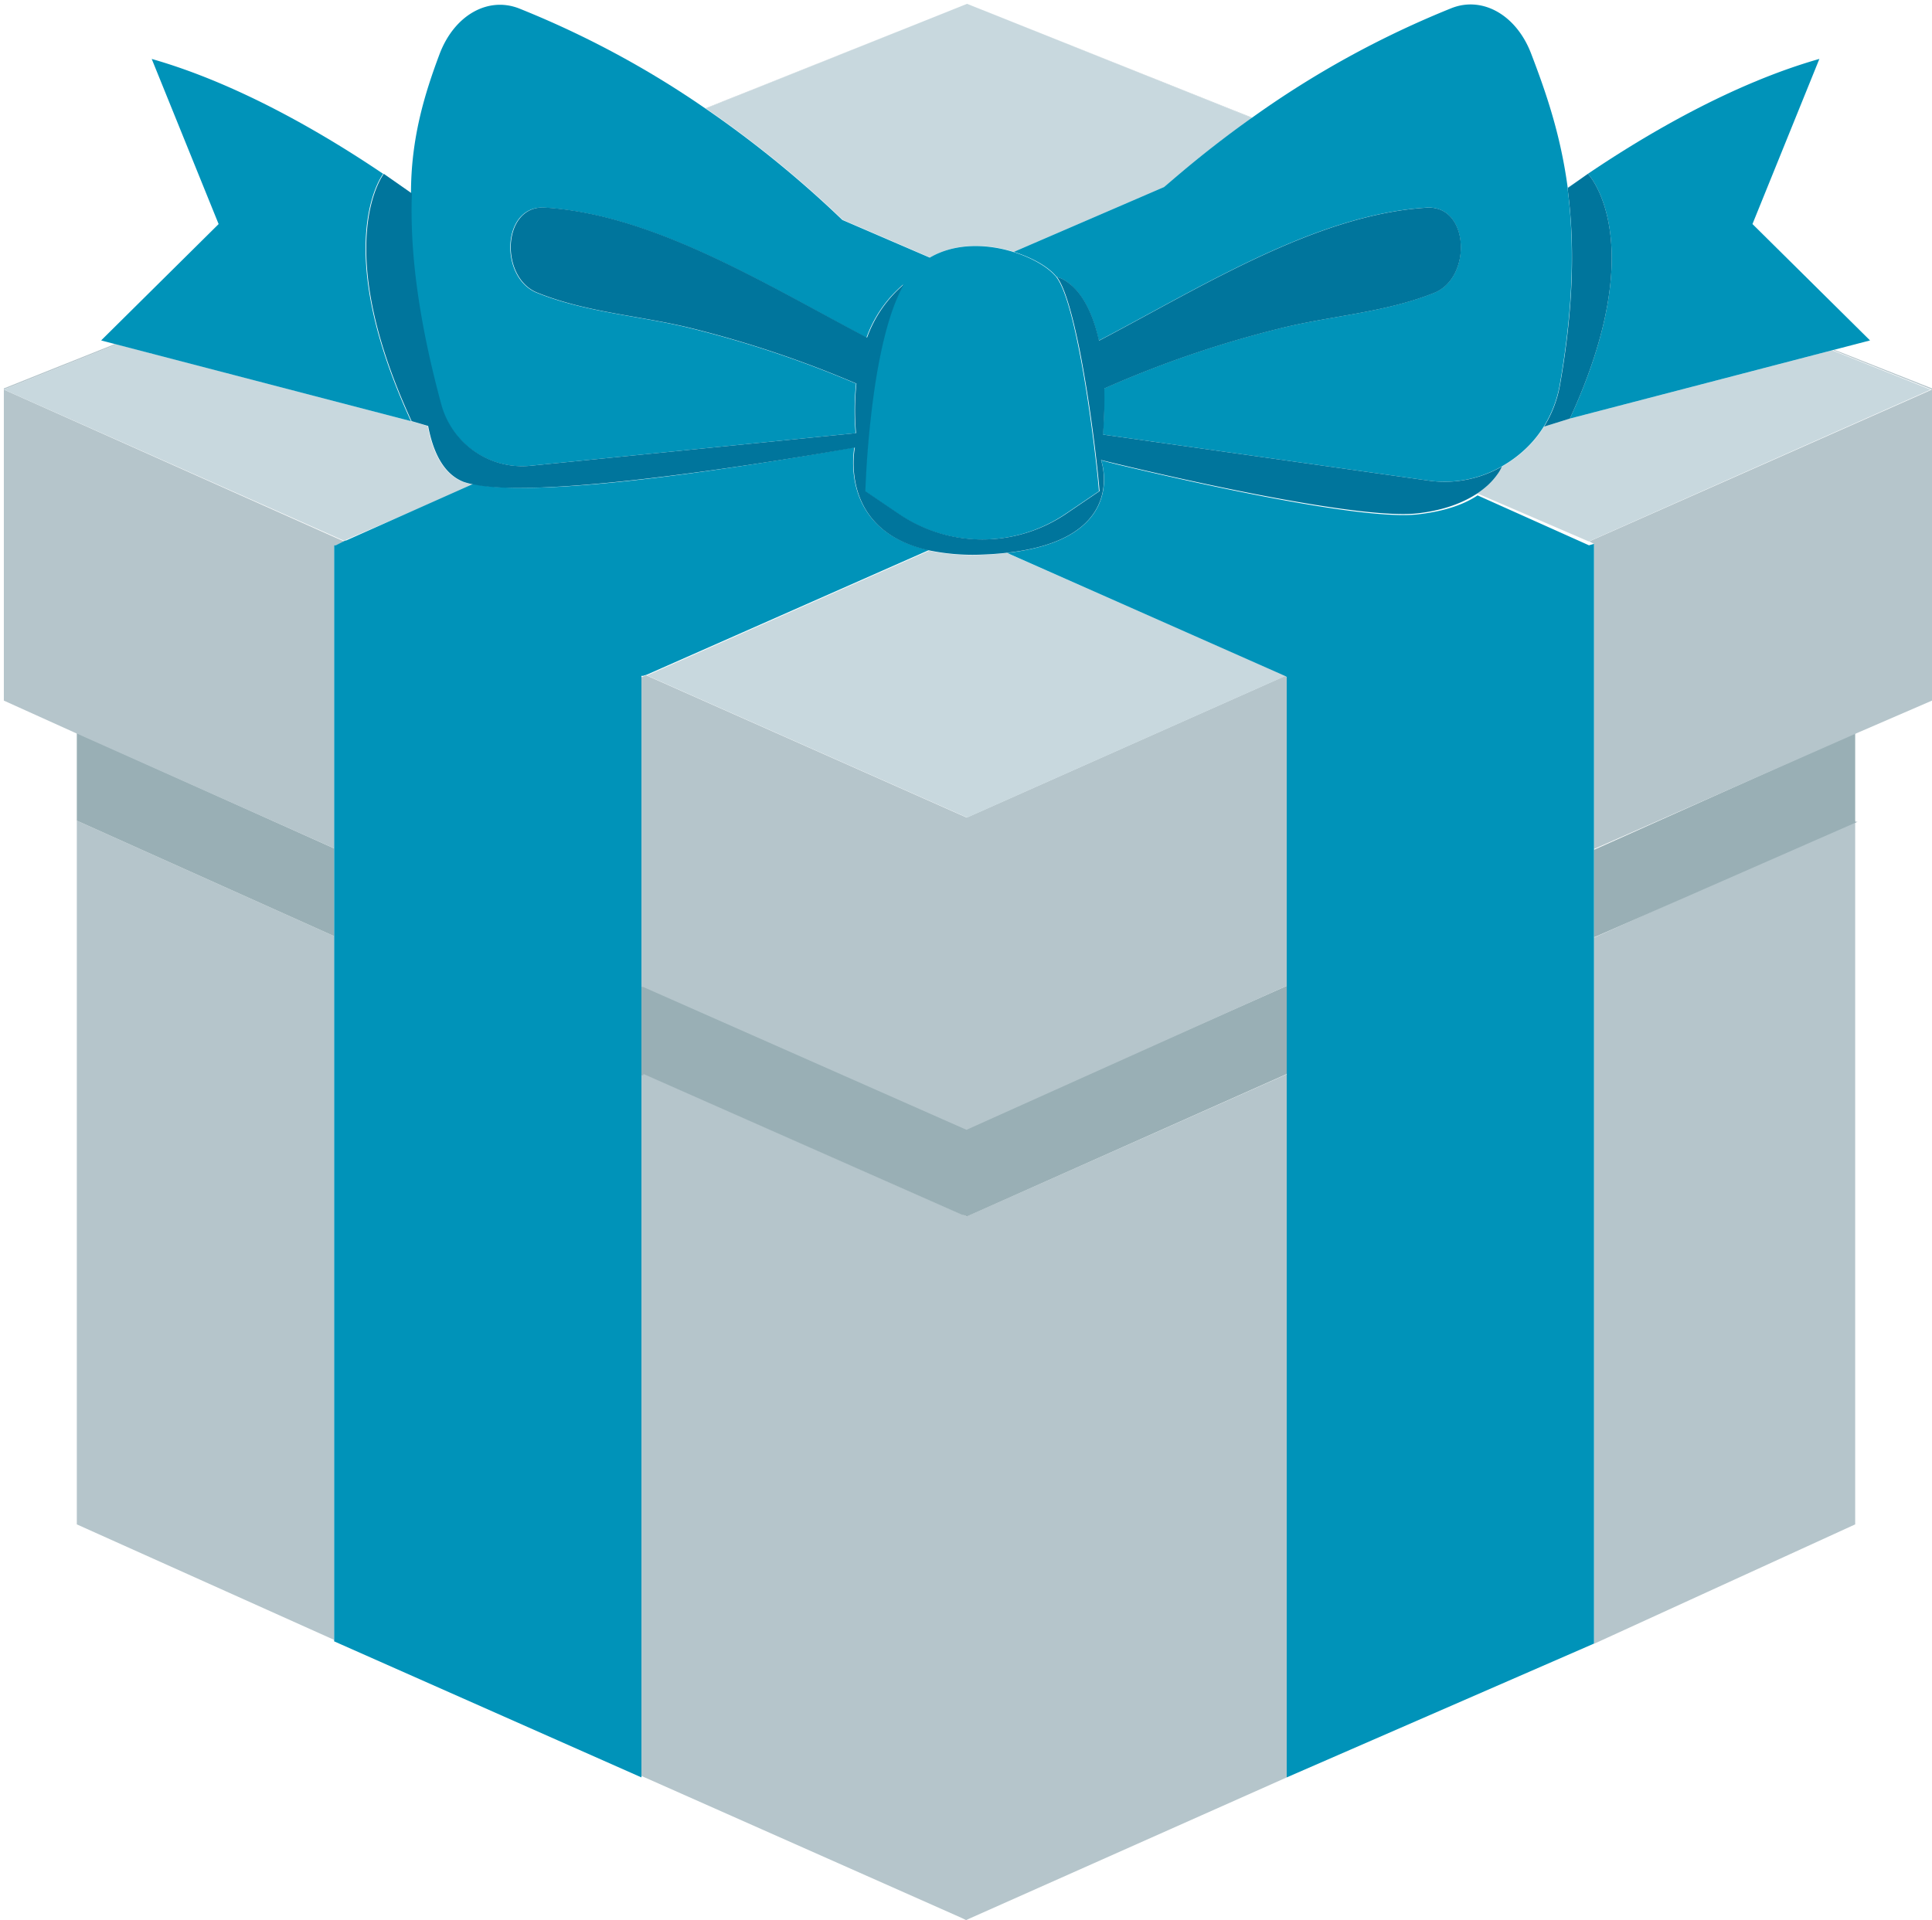 <svg xmlns="http://www.w3.org/2000/svg" viewBox="0 0 503 500"><defs><style>.cls-1{fill:none}.cls-2{fill:#b5c5cb}.cls-3{fill:#99afb5}.cls-4{fill:#c8d8de}.cls-5{fill:#0093b9}.cls-6{fill:#00759c}</style></defs><path class="cls-1" d="M391 121.49a31.8 31.8 0 0 0 6.12-4.49 31.79 31.79 0 0 1-6.12 4.49zM401.99 111.11l.01-.01-.01.01zM251.69 316.7l-1.12-.5 1.03.54.09-.04zM387.68 126c-.28.27-.59.55-.92.83.33-.25.64-.52.92-.83zM389.7 123.73l-.24.32zM263.94 65.59c5 1.56 9.17 4 11.13 6.5 2.17 2.76 4.22 10.41 6 19.27.72 3.68 1.39 7.55 2 11.39 1.4 8.94 2.43 17.61 2.92 22.75.09.9.16 1.71.21 2.38-.05-.67-.13-1.48-.21-2.38-.49-5.15-1.53-13.81-2.92-22.75-.6-3.84-1.27-7.71-2-11.39-1.74-8.86-3.78-16.5-6-19.27-1.96-2.5-6.15-4.94-11.13-6.5zM307.08 45.29c-1.35 1.14-2.68 2.28-4 3.41 1.32-1.13 2.64-2.27 4-3.41zM236.44 72.09a18.14 18.14 0 0 1 5.72-5 18.14 18.14 0 0 0-5.72 5z"/><path class="cls-2" d="M20 396.96l67 30.08V243.78L20 213.7v183.26zM415 428h.13L483 396.96V213.7l-68 30.46V428zM251.69 316.7l-.09.04-1.03-.54-.33-.03L167 279.29v183.18l83.34 36.96 1.17.57L335 462.85V279.74l-83.24 37-.07-.04z"/><path class="cls-3" d="M20 213.7l67 30.08v-22.85l-67-30.08v22.85zM415 244h.2l68.41-30H483v-23.15l-68 30.45V244zM167 256.35V280h.42l.15-.31 82.95 36.68.07-.07 1.11.45.08.01 83.07-37.01.15-.16v-22.86l-83.57 37.15L167 256.35z"/><path class="cls-2" d="M183.79 28.23L251.78 1l-68.06 27.18.08.05zM477.65 91.11l-.31.11L503 101.45v-.31l-25.35-10.03zM325.89 30.69l.08-.06L251.78 1l74.11 29.69zM29.93 89.59L1 101.14v.31L30.35 89.7l-.42-.11zM415 141.63V221h.2l68.71-30.3 19.09-8.26v-80.99l-89.23 39.53 1.23.65zM89.53 140.98L1 101.45v80.99l18.62 8.41L87 220.93V142h.51l2.02-1.02zM167.42 257l84.21 37.21L335 256.73v-80.39l-.48-.3-82.84 36.86-83.47-37.05-1.21.49V257h.42z"/><path class="cls-4" d="M219.41 57.24l22.76 9.81c6.56-3.87 14.91-3.62 21.78-1.47l39.17-16.88c1.28-1.13 2.61-2.26 4-3.41 5.66-4.79 11.92-9.71 18.81-14.6L251.78 1l-68 27.23a281.63 281.63 0 0 1 35.63 29.01zM408.72 109l-6.72 2.1a29 29 0 0 1-3.49 4.55q-.65.69-1.35 1.35a31.8 31.8 0 0 1-6.12 4.49 10.78 10.78 0 0 1-1.32 2.24l-.24.32a18.22 18.22 0 0 1-1.78 2c-.28.27-.59.55-.92.83a22.91 22.91 0 0 1-2.14 1.62l29 12.5 89-39.53L477 91.22zM89.53 140.8l33.84-14.59a18.77 18.77 0 0 1-2.81-.71c-5.2-2.05-7.93-7.73-9.22-14.56l-4.34-1.27-76.67-20L1 101.45l88.53 39.35zM334.72 176l-72.59-32c-2 .22-4.13.39-6.45.48a56.13 56.13 0 0 1-13.77-1.06l-73.48 32.48 83.36 37z"/><path class="cls-5" d="M222.44 116.45S144.93 131 123.37 126h-.13L90 140.8v-.1l-2.57 1.3H87v285.42l80 35.43V176h.42l1-.32 73.46-32.45c-23.88-5.11-19.44-26.78-19.44-26.78zM415 244.16V141.63l-1.31.37-29-13c-3.33 2.24-8.23 4.1-15.5 4.94-15 1.73-61-8.88-76.94-12.67-3.45-.82-5.56-1.41-5.56-1.41a15.08 15.08 0 0 1 .68 3.47c.54 6-1.51 18-25.2 20.65L334.52 176l.48.29v286.56L415 428zM408.72 109L477 91.22l.43-.11 9.44-2.46-30.61-30.31 17.42-43c-22.86 6.51-45.32 19.82-60.26 29.92.04.05 16.64 17.46-4.7 63.74z"/><path class="cls-6" d="M406.16 100.19A30.73 30.73 0 0 1 402 111.1l6.72-2.1c21.34-46.28 4.75-63.69 4.7-63.74l-.46.32-4.85 3.42c1.81 13.51 1.78 29.9-1.95 51.19z"/><path class="cls-5" d="M107 50.37c-2-1.46-4.35-3.08-6.85-4.78l6.85 4.79zM107 109.67c-21.34-46.28-7.28-64.35-7.24-64.4-14.94-10.1-37.4-23.41-60.26-29.92l17.42 43-30.59 30.3 3.6.94.42.11zM325.89 30.69c-6.89 4.89-13.16 9.82-18.81 14.6-1.35 1.14-2.68 2.28-4 3.41l-39.14 16.89c5 1.56 9.17 4 11.13 6.5a8.41 8.41 0 0 1 3 1.52c2.54 1.86 6 6 8 15.1 27-14.15 56.64-32.88 85.34-34.64 11.15-.68 11.86 18.21 2 22.16-13.12 5.29-27.29 6-40.77 9.42a277.16 277.16 0 0 0-45.2 15.51c.11 3.53 0 7.56-.31 12l84.84 12a29.84 29.84 0 0 0 19-3.7 31.79 31.79 0 0 0 6.12-4.49q.69-.65 1.35-1.35a29 29 0 0 0 3.49-4.55 30.73 30.73 0 0 0 4.17-10.92c3.73-21.29 3.76-37.68 2-51.23l4.9-3.34q-2.59 1.76-4.84 3.35c-1.87-14-5.71-25-9.54-35S386-1.09 377.88 2.13A248.36 248.36 0 0 0 326 30.63l-.08.06z"/><path class="cls-5" d="M114.76 105.44a21.95 21.95 0 0 0 23 15.88l85-8.52a67.71 67.71 0 0 1 .11-12.9 281.68 281.68 0 0 0-42.37-14.25c-13.48-3.44-27.65-4.14-40.77-9.42-9.81-4-9.1-22.84 2-22.16 28.17 1.73 57.28 19.81 83.85 33.86a32.55 32.55 0 0 1 9.61-13.86c-2.38 4.13-4.21 9.79-5.6 16-.88 3.89-1.59 7.93-2.16 11.9a256.71 256.71 0 0 0-2.29 25.94l8.65 5.87a38.87 38.87 0 0 0 43.67 0l8.65-5.87c-.05-.67-.13-1.48-.21-2.38-.49-5.15-1.53-13.81-2.92-22.75-.6-3.84-1.27-7.71-2-11.39-1.74-8.86-3.78-16.5-6-19.27-2-2.49-6.15-4.94-11.13-6.5-6.87-2.15-15.22-2.4-21.78 1.47a18.14 18.14 0 0 0-5.72 5 18.14 18.14 0 0 1 5.72-5l-22.76-9.81a281.63 281.63 0 0 0-35.61-29l-.08-.05a246.64 246.64 0 0 0-48.4-26c-8.13-3.23-16.9 1.69-20.75 11.78C110.53 24.49 107 36 107 50.37c-1 14.69 1.59 32.34 7.76 55.07z"/><path class="cls-6" d="M287.33 123.29a15.61 15.61 0 0 0-.68-3.5s2.11.52 5.56 1.34c15.93 3.79 61.92 14.28 76.94 12.54 7.27-.84 12.16-3 15.49-5.19a22.91 22.91 0 0 0 2.14-1.62c.33-.28.64-.55.92-.83a18.22 18.22 0 0 0 1.78-2l.24-.32a10.78 10.78 0 0 0 1.32-2.24 29.84 29.84 0 0 1-19 3.7l-84.84-12c.3-4.43.42-8.47.31-12a277.16 277.16 0 0 1 45.2-15.51c13.48-3.44 27.65-4.14 40.77-9.42 9.81-4 9.1-22.84-2-22.16-28.7 1.76-58.37 20.49-85.34 34.64-2-9.05-5.42-13.24-8-15.1a8.41 8.41 0 0 0-3-1.52c2.17 2.76 4.22 10.41 6 19.27.72 3.68 1.39 7.55 2 11.39 1.4 8.94 2.43 17.61 2.92 22.75.09.9.16 1.71.21 2.38l-8.65 5.87a38.87 38.87 0 0 1-43.67 0l-8.65-5.87a256.71 256.71 0 0 1 2.29-25.94c.57-4 1.28-8 2.16-11.9 1.39-6.17 3.22-11.83 5.6-16a32.55 32.55 0 0 0-9.61 13.86c-26.57-14-55.68-32.13-83.85-33.86-11.15-.68-11.86 18.21-2 22.16 13.12 5.29 27.29 6 40.77 9.42a281.71 281.71 0 0 1 42.31 14.26 67.74 67.74 0 0 0-.1 12.9l-85 8.52a21.84 21.84 0 0 1-22.94-15.88c-6.17-22.73-8.22-40.38-7.7-55.06l-6.85-4.79-.46-.32c0 .05-14.1 18.12 7.24 64.4l4.31 1.26c1.29 6.84 4 12.51 9.22 14.56a18.77 18.77 0 0 0 2.81.71c21.56 4.46 99.07-9.65 99.07-9.65s-4.51 21.7 19.46 26.81a56.13 56.13 0 0 0 13.77 1.06c2.32-.08 4.45-.25 6.45-.48 23.57-2.63 25.62-14.61 25.08-20.64z"/></svg>
